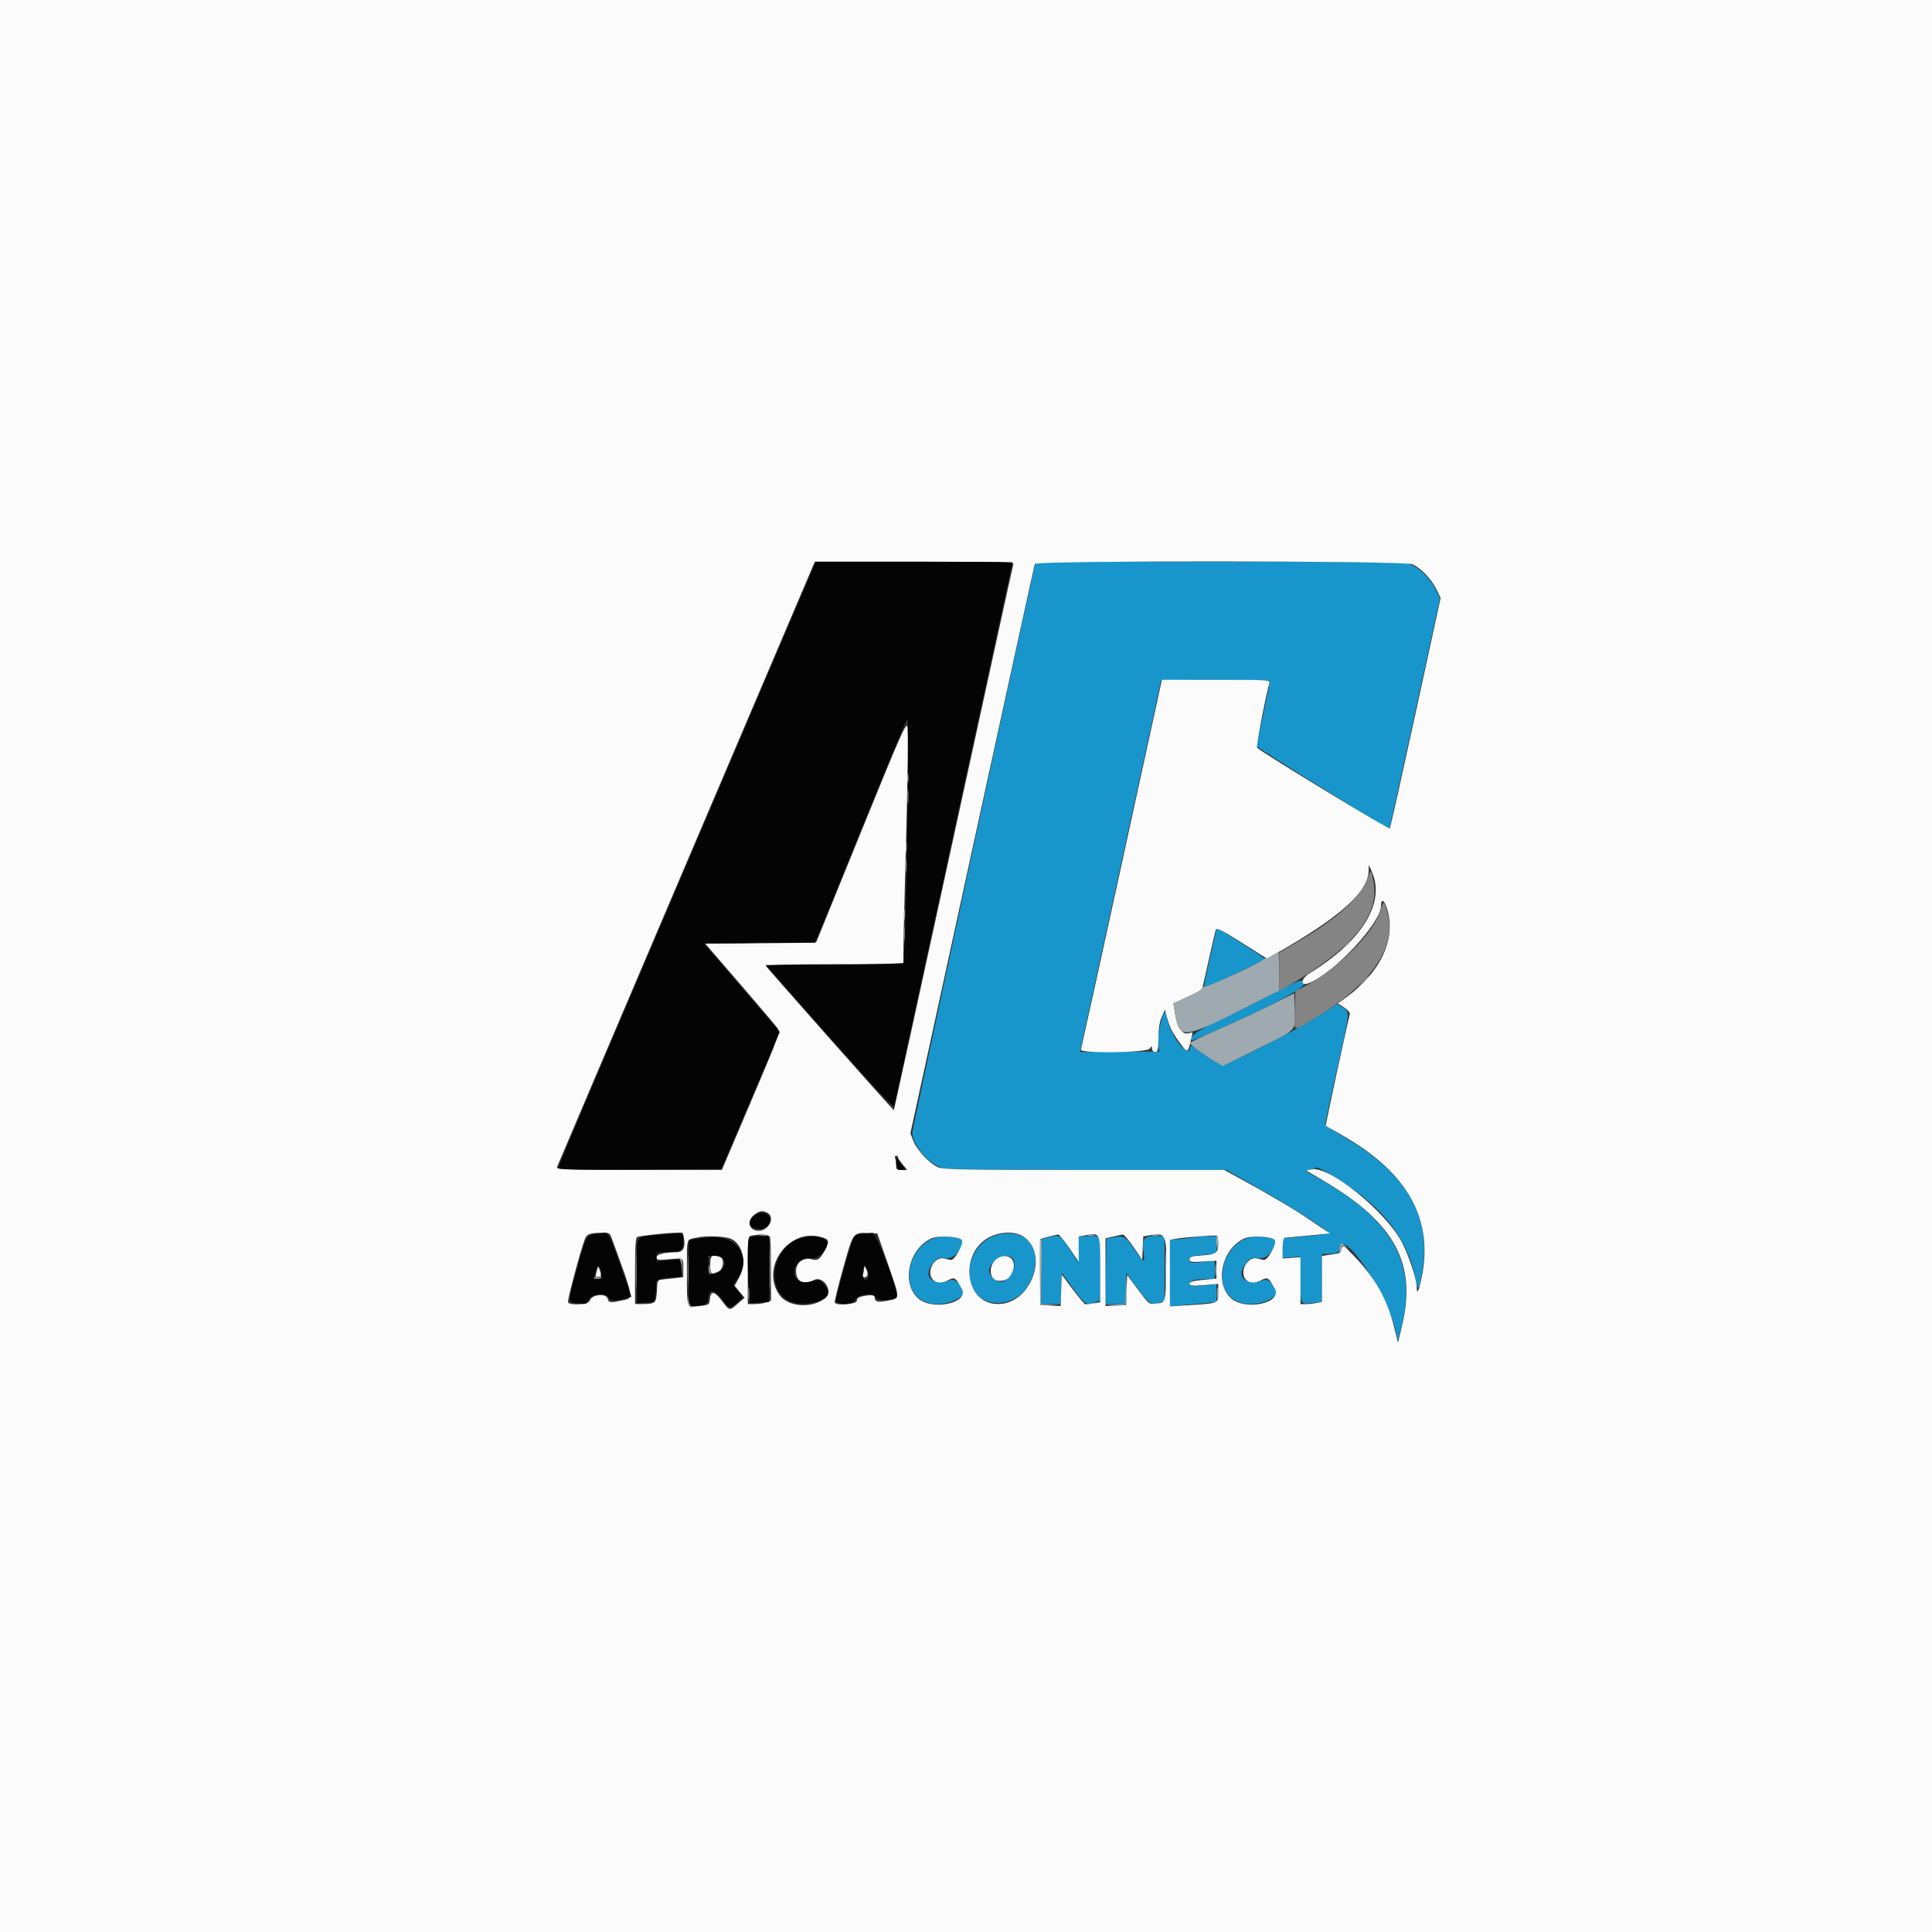 <svg id="svg" version="1.1" xmlns="http://www.w3.org/2000/svg" xmlns:xlink="http://www.w3.org/1999/xlink" width="400" height="400" viewBox="0, 0, 400,400"><rect x="0" y="0" width="400" height="400" fill="#333333" stroke="none"/><g id="svgg"><path id="path0" d="M214.257 117.130 C 212.680 123.645,188.889 233.720,188.889 234.502 C 188.889 237.016,192.290 241.054,195.054 241.822 C 196.011 242.088,205.936 242.219,225.185 242.221 L 253.889 242.224 261.055 246.302 C 267.524 249.983,274.551 254.459,274.998 255.182 C 275.165 255.452,273.934 255.628,268.241 256.147 L 265.556 256.392 265.556 258.417 L 265.556 260.442 267.408 260.314 L 269.260 260.185 269.259 264.886 C 269.259 270.174,269.200 270.060,271.798 269.752 L 273.704 269.526 273.704 264.598 L 273.704 259.670 275.463 259.557 C 277.074 259.454,277.232 259.359,277.339 258.426 C 277.850 253.992,287.319 267.866,288.904 275.370 L 289.374 277.593 290.072 275.000 C 293.632 261.777,288.323 252.322,272.488 243.690 C 270.059 242.366,269.922 242.232,270.988 242.227 C 271.633 242.225,272.225 242.029,272.304 241.793 C 272.393 241.525,273.415 241.932,275.020 242.873 C 285.715 249.146,291.280 255.883,293.083 264.743 C 293.628 267.422,293.754 267.310,294.424 263.543 C 296.499 251.878,291.129 242.673,277.870 235.166 C 275.717 233.946,274.444 232.999,274.444 232.615 C 274.444 232.279,275.535 227.109,276.867 221.126 C 279.551 209.079,279.514 209.501,277.963 208.525 L 276.852 207.825 274.630 209.296 C 271.189 211.572,264.809 215.059,258.704 218.001 L 253.148 220.678 251.481 219.735 C 250.565 219.217,249.065 218.218,248.148 217.516 C 246.584 216.318,246.474 216.287,246.363 217.009 C 246.015 219.273,242.175 214.186,241.622 210.729 C 241.379 209.208,241.356 209.186,240.912 210.042 C 240.173 211.467,239.567 215.031,239.828 216.422 L 240.069 217.706 231.837 217.756 L 223.606 217.805 223.815 216.773 C 223.931 216.205,227.703 198.958,232.198 178.446 C 236.693 157.935,240.370 141.060,240.370 140.946 C 240.370 140.833,245.454 140.741,251.667 140.741 C 257.880 140.741,262.959 140.866,262.954 141.019 C 262.950 141.171,262.310 144.271,261.533 147.906 L 260.120 154.517 262.004 155.749 C 268.889 160.254,287.609 171.782,287.683 171.563 C 287.733 171.416,290.104 160.630,292.953 147.593 L 298.133 123.889 297.207 121.985 C 296.065 119.636,293.514 117.225,291.613 116.697 C 290.642 116.427,278.081 116.300,252.322 116.298 L 214.459 116.296 214.257 117.130 M251.852 192.354 C 251.852 192.460,251.269 195.067,250.556 198.148 C 249.843 201.229,249.259 203.976,249.259 204.252 C 249.259 204.577,251.485 203.691,255.556 201.745 C 259.019 200.089,261.852 198.639,261.852 198.524 C 261.852 198.333,252.920 192.579,252.167 192.284 C 251.994 192.216,251.852 192.247,251.852 192.354 M262.778 206.130 C 259.519 207.838,254.691 210.237,252.049 211.459 C 247.737 213.456,246.064 214.706,246.765 215.407 C 246.909 215.551,258.270 210.526,261.481 208.898 C 267.779 205.705,270.418 204.022,269.972 203.485 C 269.332 202.713,269.207 202.759,262.778 206.130 M207.037 255.532 C 198.886 257.177,198.532 269.800,206.638 269.765 C 209.964 269.751,212.849 267.406,213.920 263.847 C 215.601 258.263,212.438 254.442,207.037 255.532 M217.407 256.094 L 215.741 256.516 215.640 263.258 L 215.539 270.000 217.570 270.000 L 219.601 270.000 219.708 266.759 L 219.815 263.519 222.173 266.759 C 224.588 270.079,225.000 270.334,226.828 269.639 L 227.778 269.278 227.778 262.602 L 227.778 255.926 225.572 255.926 L 223.366 255.926 223.257 258.598 L 223.148 261.269 221.544 258.803 C 219.481 255.633,219.411 255.587,217.407 256.094 M192.966 256.516 C 187.704 258.797,186.512 267.054,191.111 269.351 C 193.391 270.490,196.878 270.079,199.058 268.414 C 200.111 267.611,198.208 264.584,196.916 265.006 C 192.951 266.302,190.844 264.287,193.216 261.469 C 194.125 260.389,194.344 260.307,195.798 260.506 C 197.356 260.720,199.259 258.866,199.259 257.133 C 199.259 256.008,195.082 255.598,192.966 256.516 M230.185 256.243 L 229.074 256.488 228.973 263.244 L 228.872 270.000 230.903 270.000 L 232.934 270.000 233.041 266.759 L 233.148 263.519 235.539 266.759 C 237.970 270.054,238.386 270.314,240.161 269.639 L 241.111 269.278 241.111 262.602 L 241.111 255.926 239.081 255.926 C 236.738 255.926,236.387 256.471,236.798 259.471 C 237.100 261.671,236.780 261.531,234.815 258.598 C 233.056 255.974,232.557 255.720,230.185 256.243 M247.593 256.113 C 247.389 256.183,246.097 256.350,244.722 256.483 L 242.222 256.726 242.222 263.592 L 242.222 270.457 245.093 270.216 C 246.671 270.083,248.838 269.878,249.907 269.759 L 251.852 269.544 251.852 267.720 L 251.852 265.895 249.074 266.147 C 246.724 266.360,246.296 266.312,246.296 265.835 C 246.296 265.149,247.386 264.827,249.722 264.820 L 251.481 264.815 251.481 262.925 L 251.481 261.036 248.889 261.296 C 246.450 261.541,246.296 261.512,246.296 260.810 C 246.296 260.151,246.622 260.033,249.074 259.803 L 251.852 259.543 251.852 257.734 L 251.852 255.926 249.907 255.955 C 248.838 255.971,247.796 256.042,247.593 256.113 M257.780 256.516 C 252.519 258.797,251.326 267.054,255.926 269.351 C 258.206 270.490,261.693 270.079,263.873 268.414 C 264.925 267.611,263.023 264.584,261.730 265.006 C 257.766 266.302,255.659 264.287,258.030 261.469 C 258.939 260.389,259.159 260.307,260.612 260.506 C 262.171 260.720,264.074 258.866,264.074 257.133 C 264.074 256.008,259.897 255.598,257.780 256.516 M209.556 260.444 C 210.770 261.658,209.492 264.794,207.558 265.347 C 206.482 265.655,204.815 264.285,204.815 263.093 C 204.815 261.042,208.240 259.128,209.556 260.444 " stroke="none" fill="#1896cc" fill-rule="evenodd"></path><path id="path1" d="M0.000 200.000 L 0.000 400.000 200.000 400.000 L 400.000 400.000 400.000 200.000 L 400.000 0.000 200.000 0.000 L 0.000 0.000 0.000 200.000 M209.816 116.759 C 209.727 117.014,204.138 142.552,197.396 173.511 C 190.654 204.470,185.107 229.826,185.069 229.858 C 184.958 229.951,158.716 200.340,158.580 199.968 C 158.507 199.767,164.277 199.630,172.747 199.630 L 187.037 199.630 187.036 196.759 C 187.036 195.181,187.298 184.375,187.618 172.746 C 187.939 161.117,188.064 151.090,187.897 150.464 C 187.625 149.447,186.594 151.780,178.310 172.162 L 169.027 195.000 157.527 195.185 L 146.027 195.370 153.215 203.704 C 157.169 208.287,160.668 212.417,160.992 212.880 C 161.555 213.688,161.319 214.337,155.522 227.973 L 149.465 242.222 132.285 242.222 C 116.081 242.222,115.119 242.185,115.341 241.574 C 115.471 241.218,127.528 212.884,142.136 178.611 L 168.694 116.296 189.336 116.296 C 205.688 116.296,209.943 116.393,209.816 116.759 M292.387 116.819 C 294.104 117.537,296.365 119.883,297.401 122.024 L 298.263 123.805 293.113 147.485 C 290.281 160.509,287.865 171.328,287.745 171.526 C 287.579 171.801,261.713 156.074,260.264 154.818 C 260.031 154.616,262.041 144.076,262.824 141.389 C 263.001 140.782,262.304 140.741,251.784 140.744 L 240.556 140.747 232.252 178.800 C 227.685 199.728,223.876 217.060,223.787 217.315 C 223.496 218.144,237.370 217.963,238.003 217.130 C 238.472 216.512,238.496 216.512,238.507 217.130 C 238.513 217.496,238.800 217.777,239.167 217.776 C 239.726 217.775,239.818 217.382,239.837 214.906 C 239.853 212.970,240.078 211.555,240.531 210.556 L 241.202 209.074 241.650 210.743 C 242.199 212.783,242.690 213.743,244.354 216.036 C 245.822 218.057,245.957 218.026,246.516 215.546 L 246.922 213.745 245.868 213.956 C 244.666 214.196,243.647 212.441,243.185 209.331 L 242.948 207.737 245.826 206.416 C 247.409 205.689,248.745 205.059,248.796 205.016 C 248.847 204.973,249.479 202.285,250.200 199.043 C 250.921 195.801,251.596 192.866,251.699 192.522 C 251.854 192.007,252.823 192.486,257.108 195.191 L 262.328 198.488 264.034 197.517 C 277.415 189.909,283.258 184.713,283.364 180.330 L 283.394 179.074 283.984 180.370 C 286.923 186.820,282.104 194.753,271.153 201.491 C 269.287 202.639,269.138 204.256,270.963 203.555 C 276.128 201.574,285.926 191.096,285.926 187.555 C 285.926 185.872,286.652 186.317,287.247 188.365 C 289.043 194.541,285.761 201.444,278.584 206.589 L 276.984 207.736 278.298 208.590 C 279.082 209.099,279.551 209.669,279.460 210.000 C 278.881 212.104,274.384 233.019,274.493 233.102 C 274.568 233.159,276.046 234.007,277.778 234.986 C 291.499 242.744,296.913 252.503,294.288 264.742 C 293.748 267.259,293.333 268.079,293.333 266.628 C 293.333 264.901,291.794 260.186,290.265 257.232 C 287.022 250.967,275.423 241.499,271.726 242.099 L 270.385 242.317 274.174 244.550 C 288.831 253.188,293.396 261.734,290.242 274.630 L 289.427 277.963 288.614 274.672 C 287.192 268.919,284.600 264.381,280.142 259.840 C 278.078 257.737,277.975 257.681,277.772 258.541 C 277.656 259.036,277.317 259.472,277.021 259.510 C 276.724 259.549,275.856 259.682,275.093 259.807 L 273.704 260.034 273.704 264.785 L 273.704 269.537 272.546 269.769 C 271.910 269.896,270.910 270.000,270.324 270.000 L 269.259 270.000 269.259 265.149 L 269.259 260.299 267.407 260.427 L 265.555 260.556 265.555 258.426 C 265.555 256.984,265.705 256.287,266.019 256.269 C 266.273 256.254,268.477 256.045,270.917 255.806 L 275.352 255.370 271.472 252.746 C 267.845 250.293,262.900 247.368,256.265 243.753 L 253.455 242.222 224.494 242.222 C 200.121 242.222,195.329 242.138,194.255 241.689 C 192.503 240.957,189.813 238.098,189.090 236.200 L 188.491 234.630 201.287 175.926 C 208.325 143.639,214.159 117.014,214.252 116.759 C 214.519 116.030,290.637 116.088,292.387 116.819 M185.926 239.601 C 185.926 239.789,186.357 240.456,186.885 241.083 L 187.844 242.222 186.700 242.222 C 185.737 242.222,185.556 242.081,185.556 241.327 C 185.556 240.834,185.454 240.167,185.331 239.845 C 185.207 239.523,185.290 239.259,185.516 239.259 C 185.741 239.259,185.926 239.413,185.926 239.601 M158.913 251.124 C 160.546 251.998,159.170 254.815,157.111 254.815 C 155.053 254.815,154.482 252.829,156.161 251.508 C 157.254 250.649,157.865 250.563,158.913 251.124 M126.596 256.204 C 131.350 269.211,131.263 268.716,128.892 269.224 C 126.323 269.775,126.042 269.744,125.819 268.889 C 125.502 267.679,122.441 268.013,122.106 269.294 C 121.903 270.070,118.049 270.369,117.601 269.643 C 117.403 269.322,120.128 259.060,121.063 256.605 C 121.484 255.501,122.009 255.290,124.501 255.228 C 126.060 255.189,126.259 255.282,126.596 256.204 M141.565 256.073 C 141.979 258.242,141.497 259.259,140.051 259.263 C 137.530 259.271,135.926 259.688,135.926 260.335 C 135.926 260.861,136.262 260.912,138.426 260.716 C 141.531 260.434,141.481 260.404,141.481 262.592 L 141.481 264.399 139.907 264.604 C 139.042 264.717,137.833 264.852,137.222 264.905 C 136.132 264.998,136.109 265.043,136.002 267.276 C 135.881 269.799,135.666 269.985,132.870 269.995 L 131.481 270.000 131.481 263.137 C 131.481 257.986,131.597 256.229,131.944 256.097 C 132.590 255.852,137.610 255.291,139.679 255.233 C 141.213 255.190,141.413 255.279,141.565 256.073 M183.761 261.481 C 186.417 269.124,186.411 268.736,183.894 269.258 C 181.761 269.701,181.111 269.566,181.111 268.682 C 181.111 268.104,180.378 268.017,178.565 268.380 C 177.762 268.540,177.407 268.824,177.407 269.306 C 177.407 270.035,173.252 270.397,172.825 269.705 C 172.724 269.543,173.499 266.359,174.545 262.628 C 176.663 255.081,176.608 255.158,179.800 255.293 L 181.638 255.370 183.761 261.481 M211.890 256.026 C 217.281 259.627,213.405 269.984,206.667 269.984 C 199.241 269.984,198.524 258.318,205.792 255.728 C 208.025 254.932,210.427 255.049,211.890 256.026 M159.405 256.141 C 159.528 256.464,159.630 259.551,159.630 263.002 L 159.630 269.278 158.680 269.639 C 158.157 269.837,157.074 270.000,156.272 270.000 L 154.815 270.000 154.815 262.989 C 154.815 256.012,154.819 255.977,155.648 255.817 C 157.650 255.431,159.183 255.564,159.405 256.141 M170.595 256.311 C 171.641 256.709,171.683 257.046,170.881 258.630 C 169.863 260.641,169.319 261.076,168.214 260.764 C 166.351 260.239,164.815 261.330,164.815 263.179 C 164.815 265.336,166.367 266.112,168.487 265.016 C 170.441 264.006,172.635 267.371,170.917 268.741 C 168.054 271.024,163.001 270.617,161.263 267.964 C 157.315 261.939,163.870 253.754,170.595 256.311 M221.391 258.411 L 223.333 261.266 223.333 258.628 L 223.333 255.991 224.799 255.743 C 227.836 255.230,227.778 255.093,227.778 262.798 L 227.778 269.621 226.389 269.843 C 225.625 269.965,224.868 270.056,224.707 270.044 C 224.546 270.032,223.379 268.643,222.114 266.956 L 219.815 263.889 219.708 267.148 L 219.600 270.406 217.485 270.296 L 215.370 270.185 215.370 263.351 L 215.370 256.517 217.037 256.073 C 217.954 255.828,218.871 255.612,219.076 255.592 C 219.280 255.572,220.322 256.840,221.391 258.411 M234.683 258.192 L 236.481 260.828 236.590 258.407 L 236.699 255.986 238.149 255.741 C 241.422 255.188,241.579 255.558,241.416 263.436 C 241.283 269.848,241.356 269.618,239.358 269.886 C 237.917 270.079,237.910 270.074,235.640 267.030 L 233.365 263.981 233.256 267.083 L 233.148 270.185 231.019 270.296 L 228.889 270.407 228.889 263.404 L 228.889 256.402 230.463 256.023 C 231.329 255.815,232.228 255.624,232.461 255.600 C 232.694 255.576,233.694 256.742,234.683 258.192 M252.217 257.337 C 252.208 259.429,251.860 259.701,248.931 259.911 C 246.762 260.066,246.296 260.212,246.296 260.735 C 246.296 261.294,246.628 261.349,249.074 261.192 L 251.852 261.014 251.852 262.871 L 251.852 264.728 249.074 264.988 C 247.026 265.180,246.296 265.388,246.296 265.781 C 246.296 266.220,246.815 266.270,249.259 266.067 L 252.222 265.819 252.222 267.678 C 252.222 269.874,252.338 269.825,246.129 270.227 L 242.222 270.479 242.222 263.590 L 242.222 256.700 243.426 256.483 C 245.162 256.169,251.616 255.680,251.944 255.837 C 252.097 255.910,252.220 256.585,252.217 257.337 M151.284 256.452 C 153.823 257.513,154.653 261.535,152.970 264.617 L 152.093 266.221 153.130 267.453 L 154.166 268.684 152.762 269.898 C 150.985 271.433,151.079 271.450,149.432 269.291 C 147.902 267.284,147.142 267.199,146.966 269.013 C 146.856 270.142,146.777 270.193,144.815 270.406 C 142.057 270.704,142.222 271.143,142.222 263.504 C 142.222 255.911,141.952 256.735,144.630 256.168 C 146.352 255.804,150.117 255.965,151.284 256.452 M199.094 256.713 C 199.692 257.311,197.665 261.014,196.822 260.862 C 196.627 260.827,196.021 260.686,195.475 260.549 C 193.414 260.031,191.642 263.441,193.175 264.974 C 193.906 265.705,195.062 265.712,196.438 264.994 C 197.627 264.374,197.883 264.549,199.128 266.831 C 200.739 269.785,192.953 271.451,190.045 268.774 C 186.589 265.593,188.139 258.593,192.778 256.432 C 194.232 255.755,198.317 255.936,199.094 256.713 M263.909 256.713 C 264.507 257.311,262.480 261.014,261.637 260.862 C 261.442 260.827,260.836 260.686,260.290 260.549 C 258.229 260.031,256.457 263.441,257.989 264.974 C 258.721 265.705,259.877 265.712,261.253 264.994 C 262.442 264.374,262.698 264.549,263.943 266.831 C 265.554 269.785,257.768 271.451,254.860 268.774 C 251.404 265.593,252.954 258.593,257.593 256.432 C 259.047 255.755,263.132 255.936,263.909 256.713 M147.037 261.852 C 147.037 263.818,147.195 263.953,148.686 263.274 C 149.803 262.765,150.055 260.613,149.044 260.225 C 147.429 259.605,147.037 259.923,147.037 261.852 M207.037 260.263 C 204.559 261.174,204.444 265.185,206.896 265.185 C 208.217 265.185,208.880 264.795,209.458 263.677 C 210.673 261.328,209.322 259.422,207.037 260.263 M123.586 262.983 C 123.237 264.287,123.270 264.444,123.889 264.444 C 124.488 264.444,124.556 263.938,124.110 262.798 C 123.849 262.130,123.810 262.144,123.586 262.983 M178.895 262.655 C 178.891 262.995,178.788 263.536,178.664 263.859 C 178.517 264.243,178.644 264.444,179.034 264.444 C 179.694 264.444,179.815 263.452,179.259 262.593 C 178.949 262.112,178.899 262.121,178.895 262.655 " stroke="none" fill="#fbfbfb" fill-rule="evenodd"></path><path id="path2" d="M168.391 117.500 C 168.112 118.162,156.110 146.302,141.720 180.034 C 127.329 213.765,115.556 241.559,115.556 241.797 C 115.556 242.122,119.752 242.206,132.441 242.133 L 149.327 242.037 155.379 227.836 L 161.432 213.635 153.602 204.503 L 145.773 195.370 157.275 195.273 L 168.777 195.175 178.177 172.032 C 183.347 159.303,187.689 148.889,187.825 148.889 C 188.310 148.889,187.649 192.522,187.061 199.348 C 187.048 199.498,180.620 199.665,172.777 199.718 L 158.516 199.815 171.758 214.750 C 181.131 225.322,185.038 229.488,185.131 229.009 C 185.203 228.638,190.745 203.184,197.446 172.447 C 204.147 141.709,209.630 116.501,209.630 116.428 C 209.630 116.356,200.465 116.296,189.264 116.296 L 168.899 116.296 168.391 117.500 M185.556 240.864 C 185.556 242.075,185.658 242.222,186.507 242.222 L 187.458 242.222 186.627 241.019 C 186.169 240.356,185.741 239.745,185.675 239.660 C 185.610 239.576,185.556 240.117,185.556 240.864 M155.926 251.852 C 154.581 253.197,155.236 254.444,157.288 254.444 C 158.843 254.444,159.909 253.066,159.273 251.877 C 158.737 250.876,156.916 250.862,155.926 251.852 M123.523 255.460 C 121.395 255.677,121.398 255.671,119.440 262.774 C 117.439 270.034,117.418 269.544,119.742 269.862 C 121.340 270.081,121.488 270.031,121.818 269.162 C 122.284 267.937,125.392 267.520,125.973 268.606 C 126.370 269.348,127.348 269.426,129.340 268.873 L 130.716 268.490 128.511 262.141 C 126.559 256.519,125.850 255.050,125.185 255.253 C 125.083 255.284,124.335 255.377,123.523 255.460 M137.222 255.602 C 131.207 256.112,131.852 255.216,131.852 263.063 L 131.851 269.815 133.686 269.688 L 135.521 269.561 135.725 268.021 C 135.837 267.174,135.886 266.154,135.835 265.753 C 135.729 264.937,136.822 264.564,139.537 264.488 L 141.111 264.444 141.111 262.555 L 141.111 260.666 138.519 260.926 L 135.926 261.186 135.926 260.223 C 135.926 259.357,136.067 259.259,137.315 259.255 C 140.989 259.244,141.481 258.977,141.481 256.989 C 141.481 255.997,141.356 255.208,141.204 255.236 C 141.051 255.264,139.259 255.429,137.222 255.602 M178.613 255.456 C 177.622 255.546,176.917 255.830,176.708 256.225 C 176.211 257.161,172.860 269.280,173.046 269.466 C 173.829 270.249,176.669 270.030,177.067 269.155 C 177.641 267.896,180.976 267.508,181.341 268.658 C 181.570 269.382,184.881 269.341,185.617 268.605 C 186.255 267.967,181.466 255.130,180.635 255.250 C 180.388 255.285,179.478 255.378,178.613 255.456 M146.852 256.194 C 146.241 256.253,145.032 256.394,144.167 256.507 L 142.593 256.712 142.593 263.541 L 142.593 270.370 143.472 270.370 C 145.914 270.370,146.667 269.967,146.667 268.657 C 146.667 266.768,147.987 266.966,149.549 269.089 C 150.981 271.036,151.111 271.061,152.649 269.687 L 153.829 268.633 152.813 267.301 L 151.797 265.970 152.626 264.848 C 155.882 260.445,152.666 255.627,146.852 256.194 M155.040 256.512 C 154.749 257.269,154.754 263.054,155.049 266.852 L 155.279 269.815 157.269 269.688 L 159.259 269.561 159.259 262.744 L 159.259 255.926 157.262 255.926 C 155.782 255.926,155.206 256.078,155.040 256.512 M164.974 256.606 C 159.717 259.066,158.715 266.983,163.360 269.351 C 165.748 270.569,170.678 269.708,171.350 267.956 C 171.724 266.981,170.010 264.719,169.118 265.008 C 167.166 265.641,165.885 265.633,165.169 264.985 C 163.277 263.273,165.220 260.122,167.937 260.495 C 169.841 260.756,172.186 257.712,170.902 256.647 C 169.923 255.834,166.672 255.812,164.974 256.606 M149.556 260.444 C 150.674 261.563,149.633 263.507,147.778 263.762 C 146.903 263.882,146.846 263.782,146.740 261.944 L 146.628 260.000 147.870 260.000 C 148.552 260.000,149.311 260.200,149.556 260.444 M124.501 263.704 C 124.603 264.440,124.451 264.655,123.762 264.753 C 123.010 264.859,122.927 264.760,123.143 264.012 C 123.280 263.537,123.482 262.829,123.592 262.440 C 123.833 261.585,124.294 262.226,124.501 263.704 M179.802 264.465 C 179.000 265.763,178.279 264.452,178.775 262.596 C 179.021 261.677,179.025 261.679,179.520 262.894 C 179.794 263.565,179.921 264.272,179.802 264.465 " stroke="none" fill="#040404" fill-rule="evenodd"></path><path id="path3" d="M187.879 161.111 C 187.879 162.028,187.951 162.403,188.039 161.944 C 188.127 161.486,188.127 160.736,188.039 160.278 C 187.951 159.819,187.879 160.194,187.879 161.111 M187.513 175.370 C 187.516 176.389,187.588 176.762,187.673 176.199 C 187.758 175.636,187.756 174.802,187.668 174.347 C 187.580 173.891,187.511 174.352,187.513 175.370 M187.143 189.444 C 187.146 190.463,187.218 190.836,187.303 190.273 C 187.388 189.710,187.386 188.876,187.298 188.421 C 187.210 187.965,187.140 188.426,187.143 189.444 M278.310 196.019 L 277.222 197.222 278.426 196.134 C 279.088 195.536,279.630 194.994,279.630 194.931 C 279.630 194.645,279.324 194.896,278.310 196.019 M263.426 197.820 C 262.764 198.244,262.220 198.450,262.217 198.277 C 262.213 198.104,262.088 198.154,261.939 198.387 C 261.444 199.159,249.309 204.772,249.122 204.316 C 249.022 204.072,248.935 204.131,248.918 204.456 C 248.901 204.794,247.687 205.569,245.917 206.373 L 242.945 207.723 243.184 209.325 C 244.087 215.398,244.596 215.357,258.981 208.061 L 264.815 205.102 264.815 201.070 C 264.815 198.852,264.773 197.040,264.722 197.043 C 264.671 197.047,264.088 197.396,263.426 197.820 M282.020 203.426 L 280.556 205.000 282.130 203.536 C 282.995 202.731,283.704 202.022,283.704 201.962 C 283.704 201.682,283.381 201.962,282.020 203.426 M263.333 207.973 C 260.787 209.256,255.912 211.529,252.501 213.023 C 249.089 214.518,246.297 215.831,246.297 215.942 C 246.296 216.244,249.577 218.648,251.491 219.749 L 253.167 220.714 260.241 217.210 C 268.734 213.004,268.203 213.550,268.069 209.154 L 267.963 205.640 263.333 207.973 M225.278 255.811 C 225.634 255.904,226.218 255.904,226.574 255.811 C 226.931 255.718,226.639 255.641,225.926 255.641 C 225.213 255.641,224.921 255.718,225.278 255.811 M238.611 255.811 C 238.968 255.904,239.551 255.904,239.907 255.811 C 240.264 255.718,239.972 255.641,239.259 255.641 C 238.546 255.641,238.255 255.718,238.611 255.811 M251.843 257.332 L 252.021 259.074 252.147 257.636 C 252.216 256.846,252.136 256.062,251.968 255.894 C 251.801 255.727,251.744 256.374,251.843 257.332 M159.412 262.778 C 159.413 266.444,159.468 267.894,159.535 266.000 C 159.603 264.105,159.602 261.105,159.535 259.333 C 159.467 257.561,159.412 259.111,159.412 262.778 M215.350 256.772 C 215.249 257.034,215.213 260.159,215.269 263.717 L 215.370 270.185 217.407 270.213 L 219.444 270.240 217.484 270.101 L 215.524 269.962 215.632 263.129 C 215.739 256.404,215.713 255.825,215.350 256.772 M241.262 262.593 C 241.262 265.954,241.318 267.329,241.387 265.648 C 241.455 263.968,241.455 261.218,241.387 259.537 C 241.318 257.856,241.262 259.231,241.262 262.593 M277.331 258.499 C 277.243 259.099,277.308 259.506,277.474 259.403 C 277.641 259.300,277.778 258.866,277.778 258.439 C 277.778 257.672,277.788 257.671,278.611 258.369 L 279.444 259.074 278.739 258.241 C 277.805 257.138,277.523 257.189,277.331 258.499 M140.624 260.627 C 140.866 260.799,141.133 261.770,141.217 262.785 L 141.370 264.630 141.333 262.622 C 141.307 261.173,141.142 260.572,140.741 260.464 C 140.355 260.360,140.319 260.410,140.624 260.627 M251.592 262.963 C 251.592 264.083,251.662 264.542,251.747 263.981 C 251.832 263.421,251.832 262.505,251.747 261.944 C 251.662 261.384,251.592 261.843,251.592 262.963 M233.037 266.741 L 232.963 269.963 230.833 270.097 L 228.704 270.230 230.845 270.300 C 233.404 270.384,233.410 270.375,233.239 266.449 L 233.112 263.519 233.037 266.741 M251.963 267.778 C 251.963 268.898,252.032 269.356,252.117 268.796 C 252.202 268.236,252.202 267.319,252.117 266.759 C 252.032 266.199,251.963 266.657,251.963 267.778 M142.360 269.045 C 142.391 269.994,142.600 270.550,142.963 270.648 C 143.342 270.750,143.381 270.699,143.086 270.488 C 142.848 270.318,142.576 269.597,142.483 268.886 C 142.320 267.647,142.315 267.654,142.360 269.045 " stroke="none" fill="#9eaaaf" fill-rule="evenodd"></path><path id="path4" d="M187.899 165.000 C 187.901 166.426,187.968 166.964,188.048 166.195 C 188.128 165.427,188.127 164.260,188.045 163.603 C 187.963 162.945,187.898 163.574,187.899 165.000 M187.526 179.259 C 187.526 180.583,187.593 181.125,187.675 180.463 C 187.757 179.801,187.757 178.718,187.675 178.056 C 187.593 177.394,187.526 177.935,187.526 179.259 M283.496 180.966 C 282.028 185.533,277.503 189.803,268.589 195.030 L 264.849 197.222 264.832 201.219 L 264.815 205.216 266.574 204.195 C 280.094 196.350,285.650 189.607,284.377 182.590 C 283.954 180.255,283.810 179.989,283.496 180.966 M285.905 188.261 C 284.732 192.923,276.832 200.808,269.745 204.392 L 268.195 205.177 268.079 209.219 C 267.946 213.869,267.446 213.677,272.222 210.810 C 283.590 203.988,289.007 196.414,287.406 189.578 C 286.679 186.471,286.415 186.239,285.905 188.261 M187.156 193.333 C 187.156 194.657,187.223 195.199,187.305 194.537 C 187.387 193.875,187.387 192.792,187.305 192.130 C 187.223 191.468,187.156 192.009,187.156 193.333 M157.500 255.811 C 157.856 255.904,158.440 255.904,158.796 255.811 C 159.153 255.718,158.861 255.641,158.148 255.641 C 157.435 255.641,157.144 255.718,157.500 255.811 M131.633 262.778 C 131.633 266.241,131.688 267.707,131.757 266.037 C 131.825 264.366,131.826 261.533,131.758 259.740 C 131.689 257.948,131.633 259.315,131.633 262.778 M142.367 262.963 C 142.367 265.713,142.426 266.838,142.497 265.463 C 142.568 264.088,142.568 261.838,142.497 260.463 C 142.426 259.088,142.367 260.213,142.367 262.963 M146.667 262.756 C 146.667 263.253,146.803 263.744,146.970 263.847 C 147.137 263.951,147.201 263.544,147.113 262.943 C 146.919 261.620,146.667 261.514,146.667 262.756 M122.963 264.537 C 122.963 264.690,123.286 264.815,123.682 264.815 C 124.077 264.815,124.478 264.690,124.572 264.537 C 124.667 264.384,124.343 264.259,123.854 264.259 C 123.364 264.259,122.963 264.384,122.963 264.537 M154.926 267.778 C 154.926 268.898,154.995 269.356,155.080 268.796 C 155.165 268.236,155.165 267.319,155.080 266.759 C 154.995 266.199,154.926 266.657,154.926 267.778 " stroke="none" fill="#848484" fill-rule="evenodd"></path></g></svg>